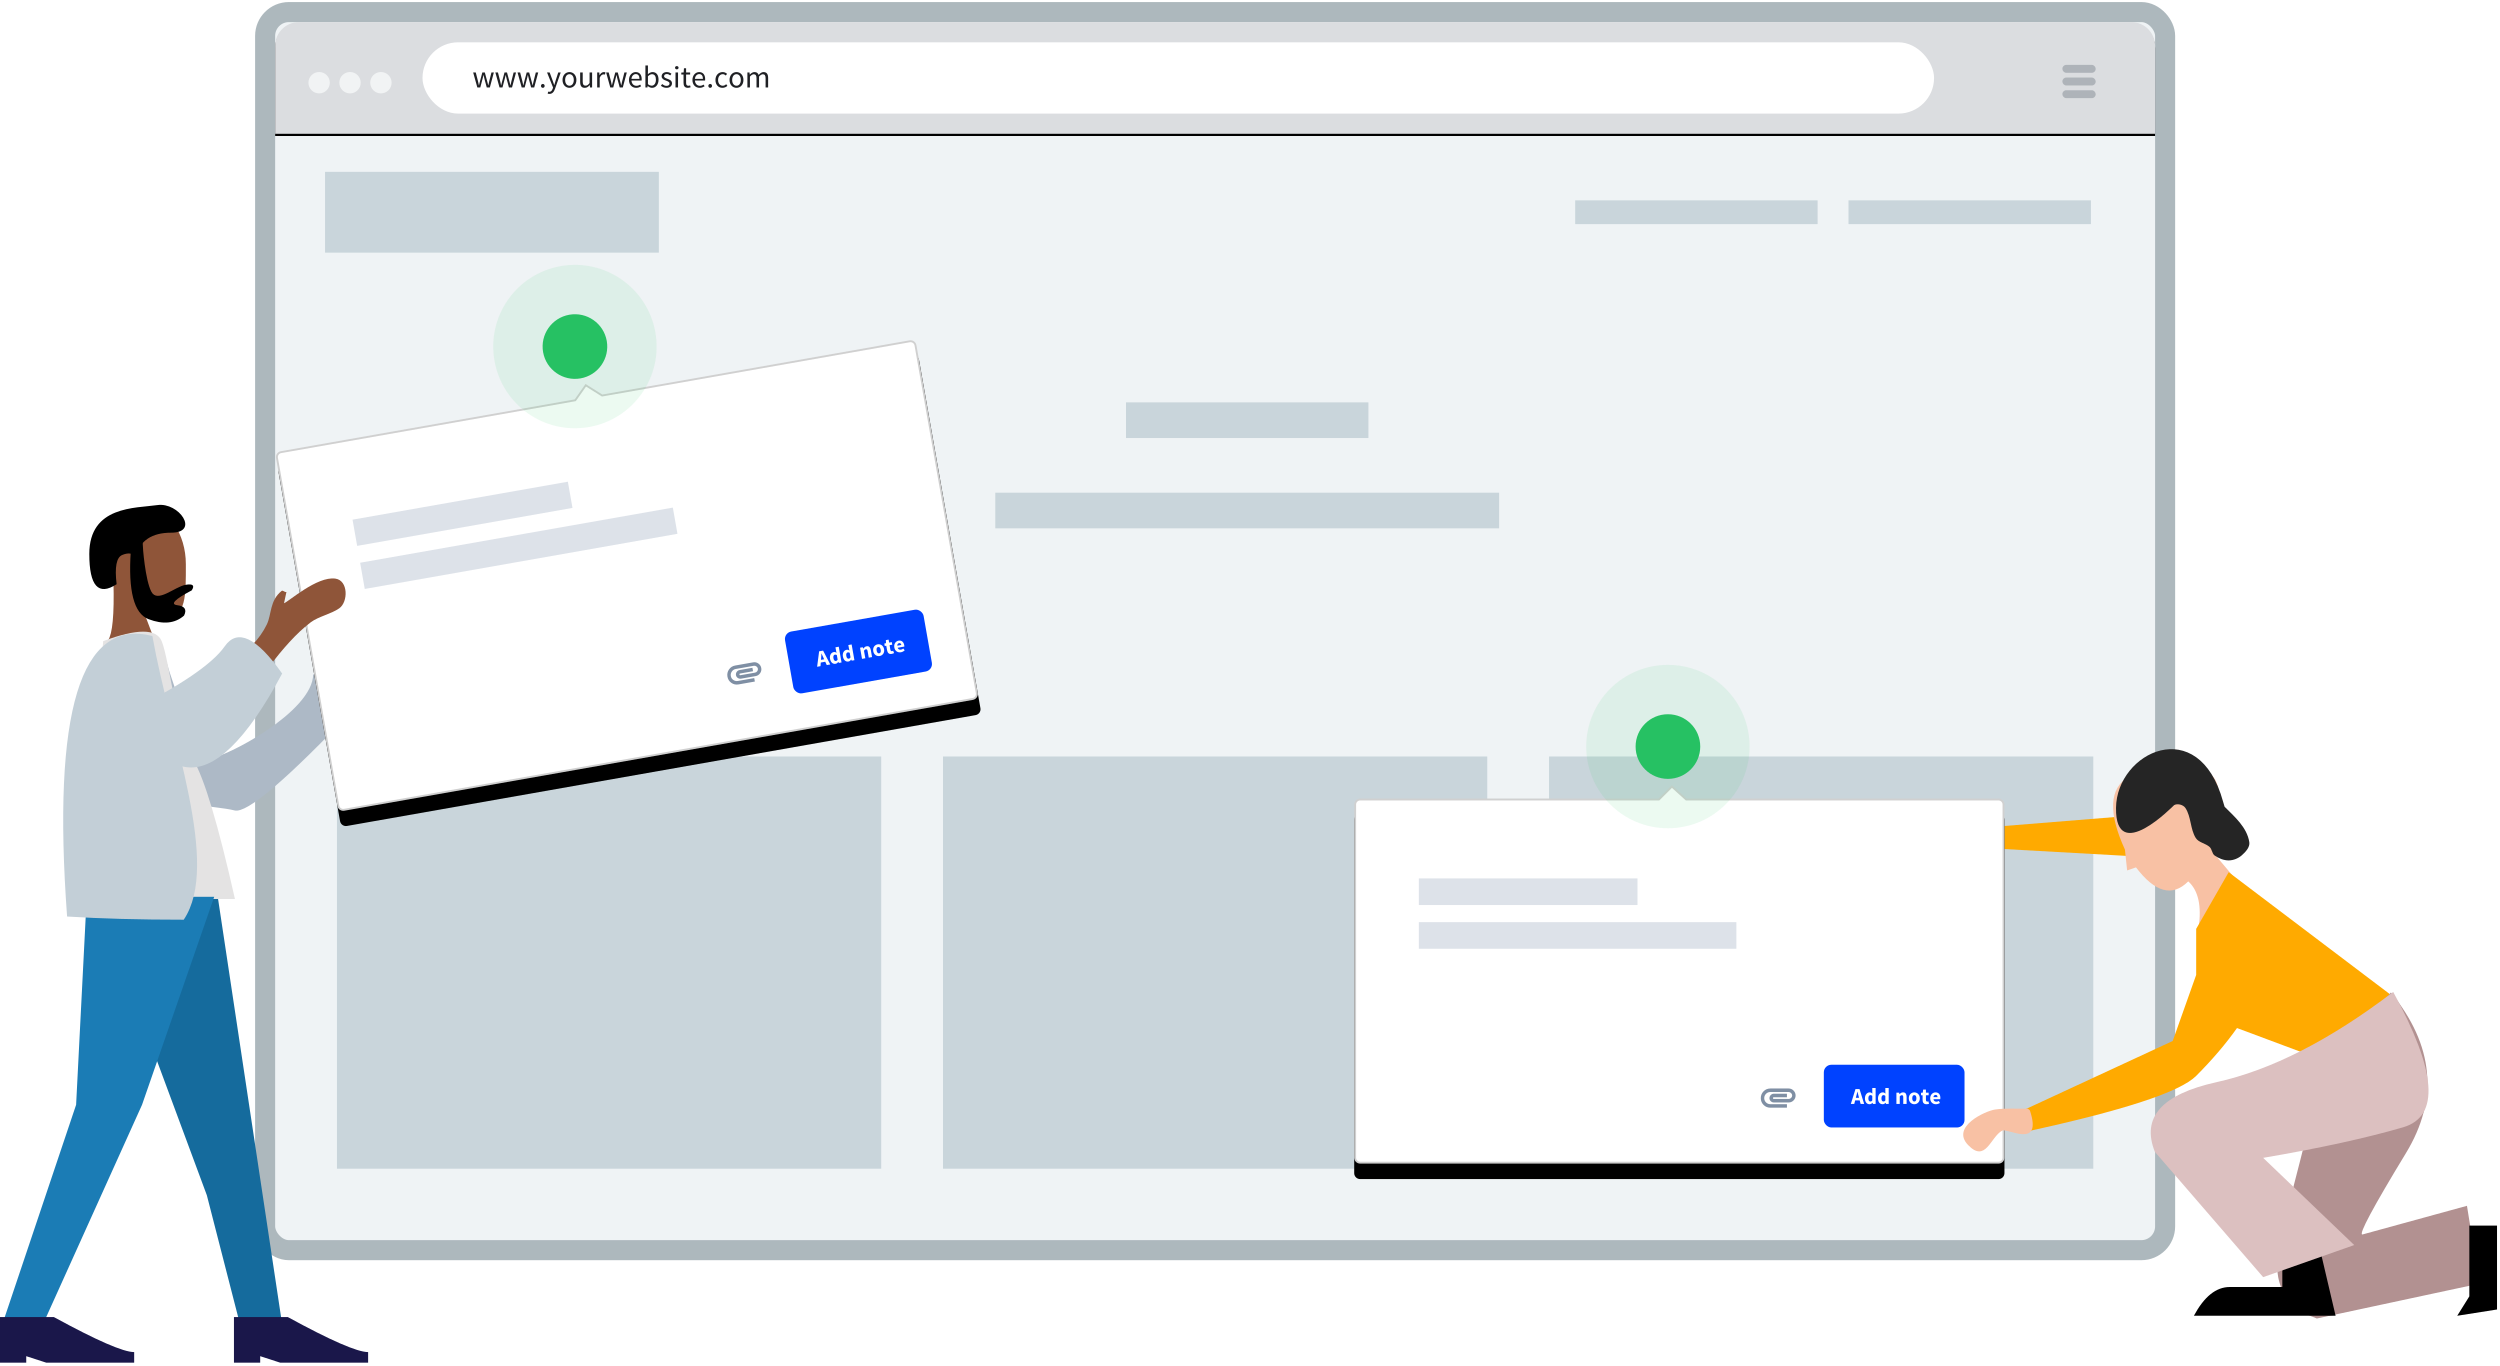 <?xml version="1.0" encoding="UTF-8"?>
<svg width="1131px" height="618px" viewBox="0 0 1131 618" version="1.1" xmlns="http://www.w3.org/2000/svg" xmlns:xlink="http://www.w3.org/1999/xlink">
    <title>Group 25</title>
    <defs>
        <path d="M10.752,0 L839.731,0 C845.669,-1.09082333e-15 850.483,4.814 850.483,10.752 L850.483,50.534 L850.483,50.534 L0,50.534 L0,10.752 C-7.27215553e-16,4.814 4.814,2.86718017e-15 10.752,0 Z" id="path-1"></path>
        <filter x="-0.1%" y="-1.0%" width="100.1%" height="104.0%" filterUnits="objectBoundingBox" id="filter-2">
            <feOffset dx="0" dy="1" in="SourceAlpha" result="shadowOffsetOuter1"></feOffset>
            <feColorMatrix values="0 0 0 0 0.706   0 0 0 0 0.733   0 0 0 0 0.776  0 0 0 1 0" type="matrix" in="shadowOffsetOuter1"></feColorMatrix>
        </filter>
        <path d="M143.708,2.204 L150.364,8.225 L291.487,8.225 C292.971,8.225 294.175,9.429 294.175,10.913 L294.175,170.688 C294.175,172.173 292.971,173.376 291.487,173.376 L2.688,173.376 C1.203,173.376 3.56975771e-15,172.173 0,170.688 L0,10.913 C-6.25893098e-16,9.429 1.203,8.225 2.688,8.225 L137.672,8.225 L143.708,2.204 Z" id="path-3"></path>
        <filter x="-11.4%" y="-15.5%" width="122.8%" height="139.1%" filterUnits="objectBoundingBox" id="filter-4">
            <feOffset dx="0" dy="7" in="SourceAlpha" result="shadowOffsetOuter1"></feOffset>
            <feGaussianBlur stdDeviation="10" in="shadowOffsetOuter1" result="shadowBlurOuter1"></feGaussianBlur>
            <feComposite in="shadowBlurOuter1" in2="SourceAlpha" operator="out" result="shadowBlurOuter1"></feComposite>
            <feColorMatrix values="0 0 0 0 0   0 0 0 0 0   0 0 0 0 0  0 0 0 0.174 0" type="matrix" in="shadowBlurOuter1"></feColorMatrix>
        </filter>
        <filter x="-21.3%" y="-21.3%" width="142.7%" height="142.7%" filterUnits="objectBoundingBox" id="filter-5">
            <feOffset dx="0" dy="4" in="SourceAlpha" result="shadowOffsetOuter1"></feOffset>
            <feGaussianBlur stdDeviation="2" in="shadowOffsetOuter1" result="shadowBlurOuter1"></feGaussianBlur>
            <feColorMatrix values="0 0 0 0 0   0 0 0 0 0   0 0 0 0 0  0 0 0 0.287 0" type="matrix" in="shadowBlurOuter1" result="shadowMatrixOuter1"></feColorMatrix>
            <feMerge>
                <feMergeNode in="shadowMatrixOuter1"></feMergeNode>
                <feMergeNode in="SourceGraphic"></feMergeNode>
            </feMerge>
        </filter>
        <path d="M143.708,2.204 L150.364,8.225 L291.487,8.225 C292.971,8.225 294.175,9.429 294.175,10.913 L294.175,170.688 C294.175,172.173 292.971,173.376 291.487,173.376 L2.688,173.376 C1.203,173.376 3.56975771e-15,172.173 0,170.688 L0,10.913 C-6.25893098e-16,9.429 1.203,8.225 2.688,8.225 L137.672,8.225 L143.708,2.204 Z" id="path-6"></path>
        <filter x="-11.4%" y="-15.5%" width="122.8%" height="139.1%" filterUnits="objectBoundingBox" id="filter-7">
            <feOffset dx="0" dy="7" in="SourceAlpha" result="shadowOffsetOuter1"></feOffset>
            <feGaussianBlur stdDeviation="10" in="shadowOffsetOuter1" result="shadowBlurOuter1"></feGaussianBlur>
            <feComposite in="shadowBlurOuter1" in2="SourceAlpha" operator="out" result="shadowBlurOuter1"></feComposite>
            <feColorMatrix values="0 0 0 0 0   0 0 0 0 0   0 0 0 0 0  0 0 0 0.174 0" type="matrix" in="shadowBlurOuter1"></feColorMatrix>
        </filter>
        <filter x="-21.3%" y="-21.3%" width="142.7%" height="142.7%" filterUnits="objectBoundingBox" id="filter-8">
            <feOffset dx="0" dy="4" in="SourceAlpha" result="shadowOffsetOuter1"></feOffset>
            <feGaussianBlur stdDeviation="2" in="shadowOffsetOuter1" result="shadowBlurOuter1"></feGaussianBlur>
            <feColorMatrix values="0 0 0 0 0   0 0 0 0 0   0 0 0 0 0  0 0 0 0.287 0" type="matrix" in="shadowBlurOuter1" result="shadowMatrixOuter1"></feColorMatrix>
            <feMerge>
                <feMergeNode in="shadowMatrixOuter1"></feMergeNode>
                <feMergeNode in="SourceGraphic"></feMergeNode>
            </feMerge>
        </filter>
    </defs>
    <g id="Ads" stroke="none" stroke-width="1" fill="none" fill-rule="evenodd">
        <g id="Group-25" transform="translate(0, 10)">
            <g id="Group-9" transform="translate(124.48, 0)">
                <g id="Group-8">
                    <rect id="Rectangle" stroke="#ADB8BD" stroke-width="9.072" fill="#EFF3F5" x="-4.536" y="-4.536" width="859.555" height="560.112" rx="10.752"></rect>
                    <g id="Group-7">
                        <g id="Rectangle">
                            <use fill="black" fill-opacity="1" filter="url(#filter-2)" xlink:href="#path-1"></use>
                            <use fill="#DBDDE0" fill-rule="evenodd" xlink:href="#path-1"></use>
                        </g>
                        <rect id="Rectangle" fill="#FFFFFF" x="66.662" y="9.139" width="683.827" height="32.256" rx="16.128"></rect>
                        <path d="M92.806,29.568 L93.756,25.934 C93.85,25.608 93.933,25.284 94.008,24.962 C94.083,24.641 94.157,24.308 94.232,23.963 L94.232,23.963 L94.288,23.963 C94.371,24.308 94.448,24.639 94.518,24.955 C94.588,25.272 94.665,25.594 94.749,25.92 L94.749,25.92 L95.727,29.568 L97.125,29.568 L98.942,22.775 L97.852,22.775 L96.859,26.703 C96.785,27.029 96.715,27.346 96.65,27.653 C96.584,27.961 96.515,28.273 96.44,28.59 L96.44,28.59 L96.384,28.59 C96.31,28.273 96.233,27.961 96.154,27.653 C96.074,27.346 95.993,27.029 95.909,26.703 L95.909,26.703 L94.847,22.775 L93.728,22.775 L92.68,26.703 C92.596,27.019 92.517,27.334 92.442,27.646 C92.368,27.958 92.293,28.273 92.219,28.59 L92.219,28.59 L92.163,28.59 C92.098,28.273 92.032,27.961 91.967,27.653 C91.902,27.346 91.832,27.029 91.758,26.703 L91.758,26.703 L90.751,22.775 L89.577,22.775 L91.464,29.568 L92.806,29.568 Z M102.842,29.568 L103.792,25.934 C103.885,25.608 103.969,25.284 104.044,24.962 C104.118,24.641 104.193,24.308 104.268,23.963 L104.268,23.963 L104.323,23.963 C104.407,24.308 104.484,24.639 104.554,24.955 C104.624,25.272 104.701,25.594 104.785,25.92 L104.785,25.92 L105.763,29.568 L107.161,29.568 L108.978,22.775 L107.888,22.775 L106.895,26.703 C106.821,27.029 106.751,27.346 106.686,27.653 C106.62,27.961 106.551,28.273 106.476,28.59 L106.476,28.59 L106.42,28.59 C106.346,28.273 106.269,27.961 106.189,27.653 C106.11,27.346 106.029,27.029 105.945,26.703 L105.945,26.703 L104.883,22.775 L103.764,22.775 L102.716,26.703 C102.632,27.019 102.553,27.334 102.478,27.646 C102.404,27.958 102.329,28.273 102.255,28.59 L102.255,28.59 L102.199,28.59 C102.134,28.273 102.068,27.961 102.003,27.653 C101.938,27.346 101.868,27.029 101.793,26.703 L101.793,26.703 L100.787,22.775 L99.613,22.775 L101.5,29.568 L102.842,29.568 Z M112.878,29.568 L113.828,25.934 C113.921,25.608 114.005,25.284 114.08,24.962 C114.154,24.641 114.229,24.308 114.303,23.963 L114.303,23.963 L114.359,23.963 C114.443,24.308 114.52,24.639 114.59,24.955 C114.66,25.272 114.737,25.594 114.821,25.92 L114.821,25.92 L115.799,29.568 L117.197,29.568 L119.014,22.775 L117.924,22.775 L116.931,26.703 C116.857,27.029 116.787,27.346 116.722,27.653 C116.656,27.961 116.586,28.273 116.512,28.59 L116.512,28.59 L116.456,28.59 C116.381,28.273 116.305,27.961 116.225,27.653 C116.146,27.346 116.065,27.029 115.981,26.703 L115.981,26.703 L114.918,22.775 L113.8,22.775 L112.752,26.703 C112.668,27.019 112.589,27.334 112.514,27.646 C112.44,27.958 112.365,28.273 112.291,28.59 L112.291,28.59 L112.235,28.59 C112.17,28.273 112.104,27.961 112.039,27.653 C111.974,27.346 111.904,27.029 111.829,26.703 L111.829,26.703 L110.823,22.775 L109.649,22.775 L111.536,29.568 L112.878,29.568 Z M121.097,29.736 C121.32,29.736 121.514,29.654 121.677,29.491 C121.84,29.328 121.921,29.121 121.921,28.869 C121.921,28.599 121.84,28.382 121.677,28.219 C121.514,28.056 121.32,27.975 121.097,27.975 C120.864,27.975 120.666,28.056 120.503,28.219 C120.339,28.382 120.258,28.599 120.258,28.869 C120.258,29.121 120.339,29.328 120.503,29.491 C120.666,29.654 120.864,29.736 121.097,29.736 Z M124.088,32.489 C124.433,32.489 124.735,32.429 124.996,32.308 C125.257,32.186 125.49,32.021 125.695,31.811 C125.9,31.602 126.077,31.352 126.226,31.064 C126.375,30.775 126.511,30.463 126.632,30.127 L126.632,30.127 L129.19,22.775 L128.071,22.775 L126.855,26.535 C126.762,26.833 126.669,27.15 126.576,27.485 C126.483,27.821 126.385,28.142 126.282,28.45 L126.282,28.45 L126.226,28.45 C126.124,28.133 126.014,27.809 125.898,27.478 C125.781,27.148 125.672,26.833 125.569,26.535 L125.569,26.535 L124.186,22.775 L122.998,22.775 L125.723,29.582 L125.569,30.085 C125.43,30.504 125.236,30.852 124.989,31.127 C124.742,31.401 124.423,31.539 124.032,31.539 C123.948,31.539 123.859,31.527 123.766,31.504 C123.673,31.481 123.589,31.46 123.515,31.441 L123.515,31.441 L123.291,32.35 C123.403,32.396 123.524,32.431 123.654,32.454 C123.785,32.478 123.929,32.489 124.088,32.489 Z M133.145,29.736 C133.565,29.736 133.963,29.657 134.34,29.498 C134.718,29.34 135.051,29.109 135.34,28.806 C135.629,28.503 135.859,28.131 136.032,27.688 C136.204,27.245 136.29,26.745 136.29,26.185 C136.29,25.617 136.204,25.111 136.032,24.669 C135.859,24.226 135.629,23.851 135.34,23.544 C135.051,23.236 134.718,23.003 134.34,22.845 C133.963,22.686 133.565,22.607 133.145,22.607 C132.726,22.607 132.328,22.686 131.95,22.845 C131.573,23.003 131.24,23.236 130.951,23.544 C130.662,23.851 130.431,24.226 130.259,24.669 C130.086,25.111 130,25.617 130,26.185 C130,26.745 130.086,27.245 130.259,27.688 C130.431,28.131 130.662,28.503 130.951,28.806 C131.24,29.109 131.573,29.34 131.95,29.498 C132.328,29.657 132.726,29.736 133.145,29.736 Z M133.145,28.785 C132.856,28.785 132.591,28.722 132.349,28.597 C132.106,28.471 131.899,28.294 131.727,28.065 C131.554,27.837 131.421,27.565 131.328,27.248 C131.235,26.931 131.188,26.577 131.188,26.185 C131.188,25.794 131.235,25.438 131.328,25.116 C131.421,24.795 131.554,24.517 131.727,24.284 C131.899,24.052 132.106,23.872 132.349,23.746 C132.591,23.621 132.856,23.558 133.145,23.558 C133.434,23.558 133.7,23.621 133.942,23.746 C134.184,23.872 134.392,24.052 134.564,24.284 C134.736,24.517 134.869,24.795 134.962,25.116 C135.056,25.438 135.102,25.794 135.102,26.185 C135.102,26.577 135.056,26.931 134.962,27.248 C134.869,27.565 134.736,27.837 134.564,28.065 C134.392,28.294 134.184,28.471 133.942,28.597 C133.7,28.722 133.434,28.785 133.145,28.785 Z M140.064,29.736 C140.539,29.736 140.952,29.624 141.301,29.4 C141.651,29.177 141.984,28.878 142.301,28.506 L142.301,28.506 L142.343,28.506 L142.44,29.568 L143.391,29.568 L143.391,22.775 L142.245,22.775 L142.245,27.597 C141.919,27.998 141.62,28.289 141.35,28.471 C141.08,28.652 140.768,28.743 140.414,28.743 C139.966,28.743 139.642,28.601 139.442,28.317 C139.242,28.033 139.142,27.569 139.142,26.926 L139.142,26.926 L139.142,22.775 L137.981,22.775 L137.981,27.08 C137.981,27.956 138.147,28.618 138.478,29.065 C138.808,29.512 139.337,29.736 140.064,29.736 Z M146.829,29.568 L146.829,25.207 C147.062,24.629 147.335,24.224 147.647,23.991 C147.959,23.758 148.26,23.641 148.549,23.641 C148.688,23.641 148.805,23.651 148.898,23.669 C148.991,23.688 149.094,23.716 149.206,23.753 L149.206,23.753 L149.429,22.747 C149.215,22.654 148.973,22.607 148.702,22.607 C148.311,22.607 147.95,22.733 147.619,22.985 C147.288,23.236 147.006,23.576 146.773,24.005 L146.773,24.005 L146.731,24.005 L146.634,22.775 L145.683,22.775 L145.683,29.568 L146.829,29.568 Z M152.952,29.568 L153.902,25.934 C153.995,25.608 154.079,25.284 154.154,24.962 C154.228,24.641 154.303,24.308 154.377,23.963 L154.377,23.963 L154.433,23.963 C154.517,24.308 154.594,24.639 154.664,24.955 C154.734,25.272 154.811,25.594 154.894,25.92 L154.894,25.92 L155.873,29.568 L157.271,29.568 L159.088,22.775 L157.997,22.775 L157.005,26.703 C156.93,27.029 156.861,27.346 156.795,27.653 C156.73,27.961 156.66,28.273 156.586,28.59 L156.586,28.59 L156.53,28.59 C156.455,28.273 156.378,27.961 156.299,27.653 C156.22,27.346 156.138,27.029 156.055,26.703 L156.055,26.703 L154.992,22.775 L153.874,22.775 L152.826,26.703 C152.742,27.019 152.663,27.334 152.588,27.646 C152.514,27.958 152.439,28.273 152.364,28.59 L152.364,28.59 L152.309,28.59 C152.243,28.273 152.178,27.961 152.113,27.653 C152.048,27.346 151.978,27.029 151.903,26.703 L151.903,26.703 L150.897,22.775 L149.723,22.775 L151.61,29.568 L152.952,29.568 Z M163.323,29.736 C163.789,29.736 164.203,29.666 164.567,29.526 C164.93,29.386 165.261,29.223 165.559,29.037 L165.559,29.037 L165.154,28.282 C164.902,28.44 164.639,28.569 164.364,28.666 C164.089,28.764 163.789,28.813 163.463,28.813 C162.81,28.813 162.282,28.599 161.876,28.17 C161.471,27.742 161.245,27.159 161.198,26.423 L161.198,26.423 L165.783,26.423 C165.811,26.255 165.825,26.046 165.825,25.794 C165.825,25.309 165.764,24.872 165.643,24.48 C165.522,24.089 165.347,23.753 165.119,23.474 C164.891,23.194 164.606,22.98 164.266,22.831 C163.926,22.682 163.542,22.607 163.113,22.607 C162.722,22.607 162.344,22.689 161.981,22.852 C161.618,23.015 161.294,23.25 161.01,23.558 C160.725,23.865 160.497,24.24 160.325,24.683 C160.152,25.125 160.066,25.626 160.066,26.185 C160.066,26.745 160.15,27.243 160.318,27.681 C160.485,28.119 160.716,28.489 161.01,28.792 C161.303,29.095 161.648,29.328 162.044,29.491 C162.44,29.654 162.866,29.736 163.323,29.736 Z M164.818,25.668 L161.184,25.668 C161.222,25.323 161.298,25.018 161.415,24.753 C161.531,24.487 161.678,24.264 161.855,24.082 C162.032,23.9 162.23,23.76 162.449,23.662 C162.668,23.565 162.899,23.516 163.141,23.516 C163.672,23.516 164.085,23.7 164.378,24.068 C164.672,24.436 164.818,24.969 164.818,25.668 L164.818,25.668 Z M170.507,29.736 C170.899,29.736 171.271,29.654 171.626,29.491 C171.98,29.328 172.292,29.088 172.562,28.771 C172.832,28.454 173.047,28.068 173.205,27.611 C173.363,27.155 173.443,26.637 173.443,26.06 C173.443,25.538 173.384,25.065 173.268,24.641 C173.151,24.217 172.979,23.853 172.751,23.551 C172.522,23.248 172.241,23.015 171.905,22.852 C171.57,22.689 171.183,22.607 170.745,22.607 C170.363,22.607 169.99,22.698 169.627,22.88 C169.263,23.061 168.928,23.287 168.62,23.558 L168.62,23.558 L168.648,22.328 L168.648,19.616 L167.502,19.616 L167.502,29.568 L168.425,29.568 L168.523,28.897 L168.564,28.897 C168.863,29.167 169.182,29.375 169.522,29.519 C169.862,29.664 170.191,29.736 170.507,29.736 Z M170.312,28.771 C170.088,28.771 169.829,28.718 169.536,28.611 C169.242,28.503 168.947,28.319 168.648,28.058 L168.648,28.058 L168.648,24.494 C169.31,23.879 169.916,23.572 170.465,23.572 C170.782,23.572 171.055,23.632 171.283,23.753 C171.511,23.874 171.698,24.045 171.842,24.264 C171.987,24.482 172.091,24.746 172.157,25.053 C172.222,25.361 172.255,25.701 172.255,26.074 C172.255,26.493 172.206,26.87 172.108,27.206 C172.01,27.541 171.875,27.823 171.702,28.051 C171.53,28.28 171.325,28.457 171.087,28.583 C170.85,28.708 170.591,28.771 170.312,28.771 Z M177.035,29.736 C177.436,29.736 177.792,29.682 178.104,29.575 C178.416,29.468 178.677,29.321 178.887,29.135 C179.097,28.948 179.255,28.734 179.362,28.492 C179.469,28.249 179.523,27.989 179.523,27.709 C179.523,27.392 179.46,27.122 179.334,26.898 C179.208,26.675 179.048,26.486 178.852,26.332 C178.656,26.178 178.435,26.05 178.188,25.948 C177.941,25.845 177.697,25.747 177.454,25.654 C177.259,25.58 177.07,25.508 176.888,25.438 C176.706,25.368 176.546,25.289 176.406,25.2 C176.266,25.111 176.154,25.009 176.07,24.892 C175.987,24.776 175.945,24.639 175.945,24.48 C175.945,24.219 176.045,23.991 176.245,23.795 C176.446,23.6 176.76,23.502 177.189,23.502 C177.487,23.502 177.762,23.558 178.013,23.669 C178.265,23.781 178.507,23.926 178.74,24.103 L178.74,24.103 L179.285,23.376 C179.024,23.162 178.715,22.98 178.356,22.831 C177.997,22.682 177.603,22.607 177.175,22.607 C176.811,22.607 176.485,22.656 176.196,22.754 C175.907,22.852 175.663,22.987 175.462,23.159 C175.262,23.332 175.108,23.537 175.001,23.774 C174.894,24.012 174.84,24.266 174.84,24.536 C174.84,24.825 174.901,25.072 175.022,25.277 C175.143,25.482 175.299,25.661 175.49,25.815 C175.681,25.969 175.898,26.099 176.14,26.206 C176.383,26.314 176.625,26.409 176.867,26.493 L176.867,26.493 L177.426,26.717 C177.613,26.791 177.778,26.877 177.922,26.975 C178.067,27.073 178.186,27.187 178.279,27.318 C178.372,27.448 178.419,27.602 178.419,27.779 C178.419,28.077 178.307,28.329 178.083,28.534 C177.86,28.739 177.524,28.841 177.077,28.841 C176.667,28.841 176.306,28.767 175.994,28.618 C175.681,28.468 175.376,28.273 175.078,28.03 L175.078,28.03 L174.505,28.799 C174.831,29.069 175.213,29.293 175.651,29.47 C176.089,29.647 176.55,29.736 177.035,29.736 Z M181.703,21.377 C181.927,21.377 182.116,21.307 182.27,21.167 C182.423,21.028 182.5,20.851 182.5,20.636 C182.5,20.413 182.423,20.233 182.27,20.098 C182.116,19.963 181.927,19.896 181.703,19.896 C181.48,19.896 181.291,19.963 181.137,20.098 C180.984,20.233 180.907,20.413 180.907,20.636 C180.907,20.851 180.984,21.028 181.137,21.167 C181.291,21.307 181.48,21.377 181.703,21.377 Z M182.263,29.568 L182.263,22.775 L181.116,22.775 L181.116,29.568 L182.263,29.568 Z M186.693,29.736 C186.908,29.736 187.124,29.71 187.343,29.659 C187.562,29.608 187.765,29.549 187.951,29.484 L187.951,29.484 L187.728,28.618 C187.616,28.664 187.49,28.706 187.35,28.743 C187.211,28.781 187.08,28.799 186.959,28.799 C186.568,28.799 186.295,28.685 186.141,28.457 C185.988,28.228 185.911,27.905 185.911,27.485 L185.911,27.485 L185.911,23.711 L187.742,23.711 L187.742,22.775 L185.911,22.775 L185.911,20.874 L184.946,20.874 L184.806,22.775 L183.744,22.845 L183.744,23.711 L184.751,23.711 L184.751,27.471 C184.751,27.807 184.783,28.114 184.848,28.394 C184.914,28.673 185.023,28.911 185.177,29.107 C185.331,29.302 185.531,29.456 185.778,29.568 C186.025,29.68 186.33,29.736 186.693,29.736 Z M192.033,29.736 C192.499,29.736 192.913,29.666 193.277,29.526 C193.64,29.386 193.971,29.223 194.269,29.037 L194.269,29.037 L193.864,28.282 C193.612,28.44 193.349,28.569 193.074,28.666 C192.799,28.764 192.499,28.813 192.173,28.813 C191.52,28.813 190.992,28.599 190.586,28.17 C190.181,27.742 189.955,27.159 189.908,26.423 L189.908,26.423 L194.493,26.423 C194.521,26.255 194.535,26.046 194.535,25.794 C194.535,25.309 194.474,24.872 194.353,24.48 C194.232,24.089 194.057,23.753 193.829,23.474 C193.601,23.194 193.316,22.98 192.976,22.831 C192.636,22.682 192.252,22.607 191.823,22.607 C191.432,22.607 191.054,22.689 190.691,22.852 C190.328,23.015 190.004,23.25 189.72,23.558 C189.435,23.865 189.207,24.24 189.035,24.683 C188.862,25.125 188.776,25.626 188.776,26.185 C188.776,26.745 188.86,27.243 189.028,27.681 C189.195,28.119 189.426,28.489 189.72,28.792 C190.013,29.095 190.358,29.328 190.754,29.491 C191.15,29.654 191.576,29.736 192.033,29.736 Z M193.528,25.668 L189.894,25.668 C189.932,25.323 190.008,25.018 190.125,24.753 C190.241,24.487 190.388,24.264 190.565,24.082 C190.742,23.9 190.94,23.76 191.159,23.662 C191.378,23.565 191.609,23.516 191.851,23.516 C192.382,23.516 192.795,23.7 193.088,24.068 C193.382,24.436 193.528,24.969 193.528,25.668 L193.528,25.668 Z M196.813,29.736 C197.037,29.736 197.23,29.654 197.393,29.491 C197.556,29.328 197.638,29.121 197.638,28.869 C197.638,28.599 197.556,28.382 197.393,28.219 C197.23,28.056 197.037,27.975 196.813,27.975 C196.58,27.975 196.382,28.056 196.219,28.219 C196.056,28.382 195.975,28.599 195.975,28.869 C195.975,29.121 196.056,29.328 196.219,29.491 C196.382,29.654 196.58,29.736 196.813,29.736 Z M202.376,29.736 C202.786,29.736 203.18,29.657 203.557,29.498 C203.935,29.34 204.277,29.125 204.585,28.855 L204.585,28.855 L204.068,28.1 C203.863,28.287 203.627,28.447 203.362,28.583 C203.096,28.718 202.8,28.785 202.474,28.785 C202.167,28.785 201.882,28.722 201.622,28.597 C201.361,28.471 201.139,28.294 200.958,28.065 C200.776,27.837 200.634,27.565 200.531,27.248 C200.429,26.931 200.377,26.577 200.377,26.185 C200.377,25.794 200.431,25.438 200.538,25.116 C200.645,24.795 200.792,24.517 200.979,24.284 C201.165,24.052 201.389,23.872 201.649,23.746 C201.91,23.621 202.195,23.558 202.502,23.558 C202.772,23.558 203.017,23.614 203.236,23.725 C203.455,23.837 203.667,23.982 203.872,24.159 L203.872,24.159 L204.445,23.418 C204.212,23.204 203.935,23.015 203.613,22.852 C203.292,22.689 202.907,22.607 202.46,22.607 C202.022,22.607 201.605,22.686 201.209,22.845 C200.813,23.003 200.466,23.236 200.168,23.544 C199.87,23.851 199.632,24.226 199.455,24.669 C199.278,25.111 199.189,25.617 199.189,26.185 C199.189,26.745 199.271,27.245 199.434,27.688 C199.597,28.131 199.821,28.503 200.105,28.806 C200.389,29.109 200.727,29.34 201.118,29.498 C201.51,29.657 201.929,29.736 202.376,29.736 Z M208.708,29.736 C209.127,29.736 209.526,29.657 209.903,29.498 C210.281,29.34 210.614,29.109 210.903,28.806 C211.192,28.503 211.422,28.131 211.595,27.688 C211.767,27.245 211.853,26.745 211.853,26.185 C211.853,25.617 211.767,25.111 211.595,24.669 C211.422,24.226 211.192,23.851 210.903,23.544 C210.614,23.236 210.281,23.003 209.903,22.845 C209.526,22.686 209.127,22.607 208.708,22.607 C208.289,22.607 207.89,22.686 207.513,22.845 C207.136,23.003 206.803,23.236 206.514,23.544 C206.225,23.851 205.994,24.226 205.822,24.669 C205.649,25.111 205.563,25.617 205.563,26.185 C205.563,26.745 205.649,27.245 205.822,27.688 C205.994,28.131 206.225,28.503 206.514,28.806 C206.803,29.109 207.136,29.34 207.513,29.498 C207.89,29.657 208.289,29.736 208.708,29.736 Z M208.708,28.785 C208.419,28.785 208.154,28.722 207.911,28.597 C207.669,28.471 207.462,28.294 207.289,28.065 C207.117,27.837 206.984,27.565 206.891,27.248 C206.798,26.931 206.751,26.577 206.751,26.185 C206.751,25.794 206.798,25.438 206.891,25.116 C206.984,24.795 207.117,24.517 207.289,24.284 C207.462,24.052 207.669,23.872 207.911,23.746 C208.154,23.621 208.419,23.558 208.708,23.558 C208.997,23.558 209.263,23.621 209.505,23.746 C209.747,23.872 209.954,24.052 210.127,24.284 C210.299,24.517 210.432,24.795 210.525,25.116 C210.618,25.438 210.665,25.794 210.665,26.185 C210.665,26.577 210.618,26.931 210.525,27.248 C210.432,27.565 210.299,27.837 210.127,28.065 C209.954,28.294 209.747,28.471 209.505,28.597 C209.263,28.722 208.997,28.785 208.708,28.785 Z M214.788,29.568 L214.788,24.648 C215.413,23.949 215.981,23.6 216.494,23.6 C216.932,23.6 217.253,23.742 217.458,24.026 C217.663,24.31 217.766,24.774 217.766,25.417 L217.766,25.417 L217.766,29.568 L218.912,29.568 L218.912,24.648 C219.536,23.949 220.105,23.6 220.617,23.6 C221.046,23.6 221.363,23.742 221.568,24.026 C221.773,24.31 221.875,24.774 221.875,25.417 L221.875,25.417 L221.875,29.568 L223.021,29.568 L223.021,25.263 C223.021,24.387 222.851,23.725 222.511,23.278 C222.171,22.831 221.651,22.607 220.953,22.607 C220.533,22.607 220.144,22.726 219.785,22.964 C219.427,23.201 219.07,23.516 218.716,23.907 C218.576,23.497 218.36,23.178 218.066,22.95 C217.773,22.721 217.365,22.607 216.843,22.607 C216.433,22.607 216.053,22.717 215.704,22.936 C215.354,23.155 215.031,23.427 214.732,23.753 L214.732,23.753 L214.691,23.753 L214.593,22.775 L213.642,22.775 L213.642,29.568 L214.788,29.568 Z" id="www.yourwebsite.com" fill="#1F2024" fill-rule="nonzero"></path>
                        <g id="Group-15" transform="translate(808.282, 18.547)">
                            <g id="Group-14" fill="#AEB3B9">
                                <rect id="Rectangle" x="0.269" y="0.806" width="15.053" height="3.584" rx="1.72"></rect>
                                <rect id="Rectangle" x="0.269" y="6.541" width="15.053" height="3.584" rx="1.72"></rect>
                                <rect id="Rectangle" x="0.269" y="12.275" width="15.053" height="3.584" rx="1.72"></rect>
                            </g>
                            <g id="Group-13" transform="translate(0.269, 0.806)"></g>
                        </g>
                        <g id="Group-4" transform="translate(15.053, 22.579)" fill="#F1F3F4">
                            <circle id="Oval" cx="32.794" cy="4.838" r="4.838"></circle>
                            <circle id="Oval" cx="18.816" cy="4.838" r="4.838"></circle>
                            <circle id="Oval" cx="4.838" cy="4.838" r="4.838"></circle>
                        </g>
                    </g>
                </g>
                <g id="Group-17" transform="translate(21.84, 67.2)" fill="#C9D5DB">
                    <rect id="Rectangle" x="0.739" y="0.538" width="151" height="36.557"></rect>
                    <rect id="Rectangle" x="6.115" y="265.037" width="246.221" height="186.48"></rect>
                    <rect id="Rectangle" x="280.291" y="265.037" width="246.221" height="186.48"></rect>
                    <rect id="Rectangle" x="554.467" y="265.037" width="246.221" height="186.48"></rect>
                    <rect id="Rectangle" x="363.082" y="104.832" width="109.67" height="16.128"></rect>
                    <rect id="Rectangle" x="303.946" y="145.69" width="227.942" height="16.128"></rect>
                    <rect id="Rectangle" x="566.294" y="13.44" width="109.67" height="10.752"></rect>
                    <rect id="Rectangle" x="689.942" y="13.44" width="109.67" height="10.752"></rect>
                </g>
                <g id="Group-5" transform="translate(27.955, 332.237)"></g>
            </g>
            <g id="Group-22" transform="translate(612.64, 286.6)">
                <polygon id="Path-25" fill="#FFAA00" transform="translate(295.415, 88.621) rotate(-15) translate(-295.415, -88.621) " points="347.495 86.353 272.34 72.59 243.335 72.59 246.779 86.353 277.182 81.534 347.495 104.651"></polygon>
                <g id="Group-16">
                    <g id="Group-20" transform="translate(0, 0)">
                        <g id="Group-10" transform="translate(0, 0)">
                            <g id="Group-11" transform="translate(0, 56.443)">
                                <g id="Combined-Shape">
                                    <use fill="black" fill-opacity="1" filter="url(#filter-4)" xlink:href="#path-3"></use>
                                    <path stroke="#D0D0D0" stroke-width="0.86" d="M143.723,2.797 L150.198,8.655 L291.487,8.655 C292.11,8.655 292.675,8.908 293.083,9.317 C293.492,9.725 293.745,10.29 293.745,10.913 L293.745,10.913 L293.745,170.688 C293.745,171.312 293.492,171.876 293.083,172.285 C292.675,172.693 292.11,172.946 291.487,172.946 L291.487,172.946 L2.688,172.946 C2.064,172.946 1.5,172.693 1.091,172.285 C0.683,171.876 0.43,171.312 0.43,170.688 L0.43,170.688 L0.43,10.913 C0.43,10.29 0.683,9.725 1.091,9.317 C1.5,8.908 2.064,8.655 2.688,8.655 L2.688,8.655 L137.85,8.655 L143.723,2.797 Z" stroke-linejoin="square" fill="#FFFFFF" fill-rule="evenodd"></path>
                                </g>
                                <path d="M195.77,148.078 L195.77,146.488 L188.268,146.488 C187.504,146.488 186.851,146.224 186.309,145.694 C185.767,145.164 185.496,144.517 185.496,143.753 C185.496,142.99 185.767,142.337 186.309,141.795 C186.851,141.252 187.504,140.981 188.268,140.981 L188.268,140.981 L196.547,140.981 C196.965,140.981 197.335,141.142 197.655,141.462 C197.976,141.782 198.136,142.152 198.136,142.571 C198.136,142.99 197.976,143.353 197.655,143.661 C197.335,143.969 196.965,144.123 196.547,144.123 L196.547,144.123 L189.783,144.123 C189.561,144.123 189.45,143.994 189.45,143.735 C189.45,143.476 189.561,143.347 189.783,143.347 L189.783,143.347 L195.77,143.347 L195.77,141.758 L189.857,141.758 C189.315,141.758 188.847,141.955 188.452,142.349 C188.058,142.743 187.861,143.211 187.861,143.753 C187.861,144.296 188.058,144.758 188.452,145.139 C188.847,145.521 189.315,145.712 189.857,145.712 L189.857,145.712 L196.547,145.712 C197.409,145.712 198.148,145.404 198.764,144.788 C199.38,144.172 199.688,143.433 199.688,142.571 C199.688,141.708 199.38,140.963 198.764,140.335 C198.148,139.706 197.409,139.392 196.547,139.392 L196.547,139.392 L188.268,139.392 C187.06,139.392 186.038,139.817 185.2,140.667 C184.362,141.517 183.943,142.546 183.943,143.753 C183.943,144.961 184.362,145.983 185.2,146.821 C186.038,147.659 187.06,148.078 188.268,148.078 L188.268,148.078 L195.77,148.078 Z" id="a" fill="#7F8FA4" fill-rule="nonzero"></path>
                                <g id="Group-42" transform="translate(111.374, 10.337) scale(1, -1) rotate(90) translate(-111.374, -10.337) translate(101.874, -5.163)">
                                    <g id="Group-7" transform="translate(9.032, 15.053) scale(-1, 1) translate(-9.032, -15.053) "></g>
                                </g>
                                <g id="Dynamic-group" transform="translate(212.46, 128.648)">
                                    <rect id="BG" fill="#0042FF" x="0" y="0" width="63.652" height="28.385" rx="3.441"></rect>
                                    <path d="M13.761,17.741 L14.174,16.142 L16.228,16.142 L16.641,17.741 L18.251,17.741 L16.145,11.012 L14.318,11.012 L12.213,17.741 L13.761,17.741 Z M15.918,14.955 L14.483,14.955 L14.649,14.335 C14.745,13.998 14.836,13.642 14.922,13.267 C15.008,12.892 15.092,12.525 15.175,12.168 L15.175,12.168 L15.216,12.168 C15.306,12.519 15.395,12.883 15.485,13.262 C15.574,13.64 15.667,13.998 15.763,14.335 L15.763,14.335 L15.918,14.955 Z M20.687,17.865 C20.935,17.865 21.179,17.805 21.42,17.685 C21.661,17.564 21.87,17.415 22.049,17.236 L22.049,17.236 L22.091,17.236 L22.194,17.741 L23.432,17.741 L23.432,10.506 L21.915,10.506 L21.915,12.25 L21.977,13.035 C21.798,12.869 21.616,12.739 21.43,12.642 C21.244,12.546 21.007,12.498 20.718,12.498 C20.449,12.498 20.186,12.56 19.928,12.684 C19.67,12.808 19.443,12.985 19.247,13.215 C19.051,13.446 18.893,13.726 18.772,14.057 C18.652,14.387 18.591,14.762 18.591,15.182 C18.591,15.601 18.641,15.976 18.741,16.307 C18.841,16.637 18.982,16.917 19.164,17.148 C19.347,17.378 19.567,17.556 19.825,17.68 C20.083,17.803 20.37,17.865 20.687,17.865 Z M21.079,16.627 C20.783,16.627 20.554,16.51 20.393,16.276 C20.231,16.042 20.15,15.67 20.15,15.161 C20.15,14.672 20.243,14.313 20.429,14.082 C20.615,13.852 20.828,13.737 21.069,13.737 C21.206,13.737 21.347,13.761 21.492,13.809 C21.636,13.857 21.778,13.943 21.915,14.067 L21.915,14.067 L21.915,16.162 C21.791,16.334 21.662,16.455 21.528,16.523 C21.394,16.592 21.244,16.627 21.079,16.627 Z M26.601,17.865 C26.849,17.865 27.093,17.805 27.334,17.685 C27.575,17.564 27.785,17.415 27.964,17.236 L27.964,17.236 L28.005,17.236 L28.108,17.741 L29.347,17.741 L29.347,10.506 L27.83,10.506 L27.83,12.25 L27.892,13.035 C27.713,12.869 27.53,12.739 27.344,12.642 C27.159,12.546 26.921,12.498 26.632,12.498 C26.364,12.498 26.101,12.56 25.843,12.684 C25.585,12.808 25.358,12.985 25.161,13.215 C24.965,13.446 24.807,13.726 24.687,14.057 C24.566,14.387 24.506,14.762 24.506,15.182 C24.506,15.601 24.556,15.976 24.656,16.307 C24.755,16.637 24.896,16.917 25.079,17.148 C25.261,17.378 25.481,17.556 25.739,17.68 C25.997,17.803 26.285,17.865 26.601,17.865 Z M26.994,16.627 C26.698,16.627 26.469,16.51 26.307,16.276 C26.145,16.042 26.065,15.67 26.065,15.161 C26.065,14.672 26.157,14.313 26.343,14.082 C26.529,13.852 26.742,13.737 26.983,13.737 C27.121,13.737 27.262,13.761 27.406,13.809 C27.551,13.857 27.692,13.943 27.83,14.067 L27.83,14.067 L27.83,16.162 C27.706,16.334 27.577,16.455 27.443,16.523 C27.308,16.592 27.159,16.627 26.994,16.627 Z M34.353,17.741 L34.353,14.284 C34.518,14.125 34.67,14.003 34.807,13.917 C34.945,13.831 35.11,13.788 35.303,13.788 C35.523,13.788 35.683,13.857 35.783,13.995 C35.882,14.132 35.932,14.387 35.932,14.758 L35.932,14.758 L35.932,17.741 L37.45,17.741 L37.45,14.562 C37.45,13.915 37.324,13.41 37.073,13.045 C36.822,12.68 36.417,12.498 35.86,12.498 C35.509,12.498 35.203,12.575 34.941,12.73 C34.68,12.885 34.439,13.066 34.219,13.272 L34.219,13.272 L34.178,13.272 L34.074,12.622 L32.836,12.622 L32.836,17.741 L34.353,17.741 Z M40.938,17.865 C41.262,17.865 41.573,17.805 41.873,17.685 C42.172,17.564 42.437,17.39 42.667,17.163 C42.898,16.936 43.082,16.656 43.22,16.322 C43.357,15.988 43.426,15.608 43.426,15.182 C43.426,14.755 43.357,14.375 43.22,14.041 C43.082,13.707 42.898,13.427 42.667,13.2 C42.437,12.973 42.172,12.799 41.873,12.679 C41.573,12.558 41.262,12.498 40.938,12.498 C40.615,12.498 40.302,12.558 39.999,12.679 C39.696,12.799 39.43,12.973 39.199,13.2 C38.969,13.427 38.785,13.707 38.647,14.041 C38.509,14.375 38.441,14.755 38.441,15.182 C38.441,15.608 38.509,15.988 38.647,16.322 C38.785,16.656 38.969,16.936 39.199,17.163 C39.43,17.39 39.696,17.564 39.999,17.685 C40.302,17.805 40.615,17.865 40.938,17.865 Z M40.938,16.637 C40.622,16.637 40.386,16.506 40.231,16.245 C40.077,15.983 39.999,15.629 39.999,15.182 C39.999,14.734 40.077,14.38 40.231,14.118 C40.386,13.857 40.622,13.726 40.938,13.726 C41.248,13.726 41.482,13.857 41.64,14.118 C41.799,14.38 41.878,14.734 41.878,15.182 C41.878,15.629 41.799,15.983 41.64,16.245 C41.482,16.506 41.248,16.637 40.938,16.637 Z M46.44,17.865 C46.688,17.865 46.905,17.845 47.09,17.803 C47.276,17.762 47.438,17.721 47.575,17.68 L47.575,17.68 L47.338,16.575 C47.269,16.603 47.192,16.627 47.106,16.647 C47.02,16.668 46.935,16.678 46.853,16.678 C46.653,16.678 46.493,16.615 46.373,16.487 C46.253,16.36 46.192,16.152 46.192,15.863 L46.192,15.863 L46.192,13.809 L47.421,13.809 L47.421,12.622 L46.192,12.622 L46.192,11.259 L44.933,11.259 L44.758,12.622 L43.973,12.684 L43.973,13.809 L44.675,13.809 L44.675,15.883 C44.675,16.179 44.708,16.449 44.773,16.694 C44.838,16.938 44.942,17.146 45.083,17.318 C45.224,17.49 45.406,17.624 45.63,17.721 C45.853,17.817 46.123,17.865 46.44,17.865 Z M50.713,17.865 C51.023,17.865 51.338,17.814 51.658,17.71 C51.978,17.607 52.268,17.466 52.53,17.287 L52.53,17.287 L52.024,16.369 C51.653,16.596 51.284,16.709 50.92,16.709 C50.576,16.709 50.285,16.622 50.048,16.446 C49.81,16.271 49.657,15.987 49.588,15.594 L49.588,15.594 L52.654,15.594 C52.668,15.533 52.681,15.445 52.695,15.331 C52.709,15.218 52.716,15.092 52.716,14.955 C52.716,14.604 52.671,14.278 52.582,13.979 C52.492,13.68 52.356,13.42 52.174,13.2 C51.992,12.98 51.764,12.808 51.493,12.684 C51.221,12.56 50.903,12.498 50.538,12.498 C50.228,12.498 49.929,12.56 49.64,12.684 C49.351,12.808 49.094,12.985 48.871,13.215 C48.647,13.446 48.467,13.728 48.329,14.062 C48.191,14.395 48.123,14.769 48.123,15.182 C48.123,15.608 48.188,15.987 48.319,16.317 C48.449,16.647 48.632,16.928 48.866,17.158 C49.1,17.389 49.375,17.564 49.691,17.685 C50.008,17.805 50.349,17.865 50.713,17.865 Z M51.426,14.655 L49.578,14.655 C49.633,14.311 49.752,14.058 49.934,13.897 C50.116,13.735 50.328,13.654 50.569,13.654 C50.878,13.654 51.099,13.747 51.229,13.933 C51.36,14.118 51.426,14.359 51.426,14.655 L51.426,14.655 Z" id="Addnote" fill="#FFFFFF" fill-rule="nonzero"></path>
                                </g>
                            </g>
                            <g id="Group-12" filter="url(#filter-5)" transform="translate(104.784, 0)" fill="#26C164">
                                <circle id="Oval-2" cx="37.143" cy="37.143" r="14.623"></circle>
                                <circle id="Oval-2" fill-opacity="0.088" cx="37.143" cy="37.143" r="36.96"></circle>
                            </g>
                        </g>
                    </g>
                    <rect id="Rectangle" fill="#DDE2E9" x="29.245" y="100.795" width="98.918" height="12.042"></rect>
                    <rect id="Rectangle" fill="#DDE2E9" x="29.245" y="120.578" width="143.647" height="12.042"></rect>
                </g>
                <g id="Group-24" transform="translate(275.52, 35.28)">
                    <g id="Group-21" transform="translate(96.983, 45.69) rotate(20) translate(-96.983, -45.69) translate(63.983, 9.19)">
                        <path d="M56.346,72.843 C54.303,63.055 50.445,57.02 44.771,54.739 C40.508,63.904 32.378,64.612 20.382,56.865 L17.095,59.549 L12.937,51.036 C-1.15960574e-13,37.911 -3.234,27.388 3.234,19.464 C12.937,7.578 15.217,-0.699 38.547,6.054 C44.395,8.849 48.291,19.577 50.235,38.236 L64.782,46.602 L56.346,72.843 Z" id="Path-15" fill="#F8C1A4"></path>
                        <path d="M47.233,15.453 C23.087,-18.599 -5.658,10.848 2.682,34.65 C11.354,59.4 26.805,24.717 26.959,24.528 C28.068,23.165 30.79,22.925 32.201,23.972 C36.039,26.82 37.467,32.161 41.225,35.113 C43.2,36.665 46.248,35.849 48.562,36.826 C49.929,37.404 50.561,39.28 51.994,39.665 C54.163,40.248 56.626,40.341 58.731,39.558 C60.706,38.825 62.48,37.246 63.486,35.395 C64.578,33.385 65.768,30.639 64.667,28.634 C61.362,22.618 54.367,20.063 48.664,17.381 L47.233,15.453 Z" id="Path-16" fill="#252525"></path>
                    </g>
                    <path d="M194.765,119.205 L120.088,62.706 L105.392,88.334 L105.392,109.165 L94.772,139.062 L28.255,169.885 L28.255,180.109 C72.431,170.538 98.144,162.117 105.392,154.844 C112.641,147.572 118.797,140.359 123.859,133.208 L170.2,150.512 L194.765,119.205 Z" id="Path-14" fill="#FFAA00"></path>
                    <path d="M193.486,117.138 C212.947,141.005 215.212,165.227 200.281,189.803 C185.35,214.38 178.783,226.648 180.578,226.608 L227.894,213.626 L233.569,248.828 L159.978,264.609 C144.075,259.091 138.698,246.424 143.846,226.608 C148.994,206.792 155.173,182.521 162.384,153.795 L193.486,117.138 Z" id="Path-13" fill="#B29191"></path>
                    <path d="M160.47,229.29 L168.462,263.37 L104.353,263.37 C109.007,254.698 114.419,250.361 120.591,250.361 C126.762,250.361 134.686,250.361 144.364,250.361 L144.364,239.187 L160.47,229.29 Z" id="Path-17" fill="#000000"></path>
                    <polygon id="Path-18" fill="#000000" points="228.968 222.585 241.493 222.585 241.493 260.534 223.49 263.37 228.968 254.592"></polygon>
                    <path d="M135.691,191.934 L176.891,231.379 L135.691,245.893 L86.695,189.197 C80.503,173.68 89.79,163.182 114.556,157.701 C139.322,152.221 165.979,138.61 194.527,116.869 C214.209,152.826 215.703,173.239 199.011,178.108 C182.318,182.977 161.212,187.586 135.691,191.934 Z" id="Path-12" fill="#DCC0C0"></path>
                    <path d="M29.263,169.675 C24.301,169.808 19.289,169.355 14.377,170.075 C10.105,170.702 -5.748,177.844 2.194,186.119 C10.21,194.472 12.385,182.327 17.662,179.606 C20.058,178.37 36.005,188.208 30.177,170.497 L29.263,169.675 Z" id="Path-19" fill="#F8C1A4"></path>
                </g>
            </g>
            <g id="Group-32" transform="translate(0, 79.48)">
                <polygon id="Path-7" fill="#D4A181" transform="translate(154.07, 222.92) rotate(-36) translate(-154.07, -222.92) " points="129.36 221.763 175.771 209.48 178.779 220.687 129.36 236.36"></polygon>
                <path d="M73.011,202.76 C83.352,236.613 90.645,253.539 94.891,253.539 C101.26,253.539 141.682,232.657 141.682,215.502 C151.841,223.926 158.184,228.959 160.712,230.602 C129.844,263.151 111.642,278.671 106.106,277.161 C97.801,274.897 65.73,274.496 63.245,262.389 C61.589,254.319 57.867,239.68 52.08,218.473 L73.011,202.76 Z" id="Path-35" fill="#ADB9C6"></path>
                <polygon id="Path-32" fill="#156B9D" points="98.581 316.72 127.438 508.24 107.887 506.945 93.581 451.266 43.68 316.72"></polygon>
                <g id="Group-31" transform="translate(40.4, 138.92)">
                    <path d="M34.255,51.045 C43.997,51.045 43.68,40.798 43.68,26.88 C43.68,12.962 35.782,1.68 26.04,1.68 C16.298,1.68 8.4,12.962 8.4,26.88 C8.4,40.798 24.512,51.045 34.255,51.045 Z" id="Oval" fill="#8F5539"></path>
                    <path d="M10.944,35.029 C11.307,49.65 10.491,58.392 8.495,61.255 C6.499,64.119 13.671,64.54 30.01,62.52 L21.271,39.524 L10.944,35.029 Z" id="Path-27" fill="#8F5539"></path>
                    <path d="M20.96,23.302 C22.953,16.16 28.31,12.588 37.033,12.588 C50.117,12.588 40.572,-1.332 30.766,0.104 C20.96,1.54 -1.44140699e-12,0.406 -1.44140699e-12,22.199 C-1.44140699e-12,36.728 4.121,41.291 12.362,35.888 C11.435,28.176 12.274,23.774 14.878,22.68 C17.483,21.586 19.51,21.794 20.96,23.302 Z" id="Path-28" fill="#000000"></path>
                    <path d="M18.78,20.855 C17.527,38.906 20.198,49.188 26.794,51.702 C33.391,54.216 38.745,53.683 42.858,50.103 C44.215,47.37 43.207,45.802 39.834,45.4 C36.461,44.997 38.629,42.756 46.34,38.679 C47.783,36.425 46.851,35.591 43.544,36.177 C38.584,37.056 30.826,44.596 28.068,39.282 C25.31,33.969 24.158,19.347 24.158,17.336 C24.158,15.996 22.365,17.169 18.78,20.855 Z" id="Path-29" fill="#000000"></path>
                </g>
                <path d="M46.685,200.562 C61.964,194.846 70.782,194.846 73.139,200.562 C76.674,209.136 79.884,241.728 87.397,254.186 C92.406,262.49 98.704,283.507 106.292,317.235 L36.96,317.235 L46.685,200.562 Z" id="Path-30" fill="#E4E3E3"></path>
                <g id="Group-16" transform="translate(278.5, 139.563) rotate(-10) translate(-278.5, -139.563) translate(131, 24.063)">
                    <g id="Group-20" transform="translate(0, 0)">
                        <g id="Group-10" transform="translate(0, 0)">
                            <g id="Group-11" transform="translate(0, 56.443)">
                                <g id="Combined-Shape">
                                    <use fill="black" fill-opacity="1" filter="url(#filter-7)" xlink:href="#path-6"></use>
                                    <path stroke="#D0D0D0" stroke-width="0.86" d="M143.723,2.797 L150.198,8.655 L291.487,8.655 C292.11,8.655 292.675,8.908 293.083,9.317 C293.492,9.725 293.745,10.29 293.745,10.913 L293.745,10.913 L293.745,170.688 C293.745,171.312 293.492,171.876 293.083,172.285 C292.675,172.693 292.11,172.946 291.487,172.946 L291.487,172.946 L2.688,172.946 C2.064,172.946 1.5,172.693 1.091,172.285 C0.683,171.876 0.43,171.312 0.43,170.688 L0.43,170.688 L0.43,10.913 C0.43,10.29 0.683,9.725 1.091,9.317 C1.5,8.908 2.064,8.655 2.688,8.655 L2.688,8.655 L137.85,8.655 L143.723,2.797 Z" stroke-linejoin="square" fill="#FFFFFF" fill-rule="evenodd"></path>
                                </g>
                                <path d="M195.77,148.078 L195.77,146.488 L188.268,146.488 C187.504,146.488 186.851,146.224 186.309,145.694 C185.767,145.164 185.496,144.517 185.496,143.753 C185.496,142.99 185.767,142.337 186.309,141.795 C186.851,141.252 187.504,140.981 188.268,140.981 L188.268,140.981 L196.547,140.981 C196.965,140.981 197.335,141.142 197.655,141.462 C197.976,141.782 198.136,142.152 198.136,142.571 C198.136,142.99 197.976,143.353 197.655,143.661 C197.335,143.969 196.965,144.123 196.547,144.123 L196.547,144.123 L189.783,144.123 C189.561,144.123 189.45,143.994 189.45,143.735 C189.45,143.476 189.561,143.347 189.783,143.347 L189.783,143.347 L195.77,143.347 L195.77,141.758 L189.857,141.758 C189.315,141.758 188.847,141.955 188.452,142.349 C188.058,142.743 187.861,143.211 187.861,143.753 C187.861,144.296 188.058,144.758 188.452,145.139 C188.847,145.521 189.315,145.712 189.857,145.712 L189.857,145.712 L196.547,145.712 C197.409,145.712 198.148,145.404 198.764,144.788 C199.38,144.172 199.688,143.433 199.688,142.571 C199.688,141.708 199.38,140.963 198.764,140.335 C198.148,139.706 197.409,139.392 196.547,139.392 L196.547,139.392 L188.268,139.392 C187.06,139.392 186.038,139.817 185.2,140.667 C184.362,141.517 183.943,142.546 183.943,143.753 C183.943,144.961 184.362,145.983 185.2,146.821 C186.038,147.659 187.06,148.078 188.268,148.078 L188.268,148.078 L195.77,148.078 Z" id="a" fill="#7F8FA4" fill-rule="nonzero"></path>
                                <g id="Group-42" transform="translate(111.374, 10.337) scale(1, -1) rotate(90) translate(-111.374, -10.337) translate(101.874, -5.163)">
                                    <g id="Group-7" transform="translate(9.032, 15.053) scale(-1, 1) translate(-9.032, -15.053) "></g>
                                </g>
                                <g id="Dynamic-group" transform="translate(212.46, 128.648)">
                                    <rect id="BG" fill="#0042FF" x="0" y="0" width="63.652" height="28.385" rx="3.441"></rect>
                                    <path d="M13.761,17.741 L14.174,16.142 L16.228,16.142 L16.641,17.741 L18.251,17.741 L16.145,11.012 L14.318,11.012 L12.213,17.741 L13.761,17.741 Z M15.918,14.955 L14.483,14.955 L14.649,14.335 C14.745,13.998 14.836,13.642 14.922,13.267 C15.008,12.892 15.092,12.525 15.175,12.168 L15.175,12.168 L15.216,12.168 C15.306,12.519 15.395,12.883 15.485,13.262 C15.574,13.64 15.667,13.998 15.763,14.335 L15.763,14.335 L15.918,14.955 Z M20.687,17.865 C20.935,17.865 21.179,17.805 21.42,17.685 C21.661,17.564 21.87,17.415 22.049,17.236 L22.049,17.236 L22.091,17.236 L22.194,17.741 L23.432,17.741 L23.432,10.506 L21.915,10.506 L21.915,12.25 L21.977,13.035 C21.798,12.869 21.616,12.739 21.43,12.642 C21.244,12.546 21.007,12.498 20.718,12.498 C20.449,12.498 20.186,12.56 19.928,12.684 C19.67,12.808 19.443,12.985 19.247,13.215 C19.051,13.446 18.893,13.726 18.772,14.057 C18.652,14.387 18.591,14.762 18.591,15.182 C18.591,15.601 18.641,15.976 18.741,16.307 C18.841,16.637 18.982,16.917 19.164,17.148 C19.347,17.378 19.567,17.556 19.825,17.68 C20.083,17.803 20.37,17.865 20.687,17.865 Z M21.079,16.627 C20.783,16.627 20.554,16.51 20.393,16.276 C20.231,16.042 20.15,15.67 20.15,15.161 C20.15,14.672 20.243,14.313 20.429,14.082 C20.615,13.852 20.828,13.737 21.069,13.737 C21.206,13.737 21.347,13.761 21.492,13.809 C21.636,13.857 21.778,13.943 21.915,14.067 L21.915,14.067 L21.915,16.162 C21.791,16.334 21.662,16.455 21.528,16.523 C21.394,16.592 21.244,16.627 21.079,16.627 Z M26.601,17.865 C26.849,17.865 27.093,17.805 27.334,17.685 C27.575,17.564 27.785,17.415 27.964,17.236 L27.964,17.236 L28.005,17.236 L28.108,17.741 L29.347,17.741 L29.347,10.506 L27.83,10.506 L27.83,12.25 L27.892,13.035 C27.713,12.869 27.53,12.739 27.344,12.642 C27.159,12.546 26.921,12.498 26.632,12.498 C26.364,12.498 26.101,12.56 25.843,12.684 C25.585,12.808 25.358,12.985 25.161,13.215 C24.965,13.446 24.807,13.726 24.687,14.057 C24.566,14.387 24.506,14.762 24.506,15.182 C24.506,15.601 24.556,15.976 24.656,16.307 C24.755,16.637 24.896,16.917 25.079,17.148 C25.261,17.378 25.481,17.556 25.739,17.68 C25.997,17.803 26.285,17.865 26.601,17.865 Z M26.994,16.627 C26.698,16.627 26.469,16.51 26.307,16.276 C26.145,16.042 26.065,15.67 26.065,15.161 C26.065,14.672 26.157,14.313 26.343,14.082 C26.529,13.852 26.742,13.737 26.983,13.737 C27.121,13.737 27.262,13.761 27.406,13.809 C27.551,13.857 27.692,13.943 27.83,14.067 L27.83,14.067 L27.83,16.162 C27.706,16.334 27.577,16.455 27.443,16.523 C27.308,16.592 27.159,16.627 26.994,16.627 Z M34.353,17.741 L34.353,14.284 C34.518,14.125 34.67,14.003 34.807,13.917 C34.945,13.831 35.11,13.788 35.303,13.788 C35.523,13.788 35.683,13.857 35.783,13.995 C35.882,14.132 35.932,14.387 35.932,14.758 L35.932,14.758 L35.932,17.741 L37.45,17.741 L37.45,14.562 C37.45,13.915 37.324,13.41 37.073,13.045 C36.822,12.68 36.417,12.498 35.86,12.498 C35.509,12.498 35.203,12.575 34.941,12.73 C34.68,12.885 34.439,13.066 34.219,13.272 L34.219,13.272 L34.178,13.272 L34.074,12.622 L32.836,12.622 L32.836,17.741 L34.353,17.741 Z M40.938,17.865 C41.262,17.865 41.573,17.805 41.873,17.685 C42.172,17.564 42.437,17.39 42.667,17.163 C42.898,16.936 43.082,16.656 43.22,16.322 C43.357,15.988 43.426,15.608 43.426,15.182 C43.426,14.755 43.357,14.375 43.22,14.041 C43.082,13.707 42.898,13.427 42.667,13.2 C42.437,12.973 42.172,12.799 41.873,12.679 C41.573,12.558 41.262,12.498 40.938,12.498 C40.615,12.498 40.302,12.558 39.999,12.679 C39.696,12.799 39.43,12.973 39.199,13.2 C38.969,13.427 38.785,13.707 38.647,14.041 C38.509,14.375 38.441,14.755 38.441,15.182 C38.441,15.608 38.509,15.988 38.647,16.322 C38.785,16.656 38.969,16.936 39.199,17.163 C39.43,17.39 39.696,17.564 39.999,17.685 C40.302,17.805 40.615,17.865 40.938,17.865 Z M40.938,16.637 C40.622,16.637 40.386,16.506 40.231,16.245 C40.077,15.983 39.999,15.629 39.999,15.182 C39.999,14.734 40.077,14.38 40.231,14.118 C40.386,13.857 40.622,13.726 40.938,13.726 C41.248,13.726 41.482,13.857 41.64,14.118 C41.799,14.38 41.878,14.734 41.878,15.182 C41.878,15.629 41.799,15.983 41.64,16.245 C41.482,16.506 41.248,16.637 40.938,16.637 Z M46.44,17.865 C46.688,17.865 46.905,17.845 47.09,17.803 C47.276,17.762 47.438,17.721 47.575,17.68 L47.575,17.68 L47.338,16.575 C47.269,16.603 47.192,16.627 47.106,16.647 C47.02,16.668 46.935,16.678 46.853,16.678 C46.653,16.678 46.493,16.615 46.373,16.487 C46.253,16.36 46.192,16.152 46.192,15.863 L46.192,15.863 L46.192,13.809 L47.421,13.809 L47.421,12.622 L46.192,12.622 L46.192,11.259 L44.933,11.259 L44.758,12.622 L43.973,12.684 L43.973,13.809 L44.675,13.809 L44.675,15.883 C44.675,16.179 44.708,16.449 44.773,16.694 C44.838,16.938 44.942,17.146 45.083,17.318 C45.224,17.49 45.406,17.624 45.63,17.721 C45.853,17.817 46.123,17.865 46.44,17.865 Z M50.713,17.865 C51.023,17.865 51.338,17.814 51.658,17.71 C51.978,17.607 52.268,17.466 52.53,17.287 L52.53,17.287 L52.024,16.369 C51.653,16.596 51.284,16.709 50.92,16.709 C50.576,16.709 50.285,16.622 50.048,16.446 C49.81,16.271 49.657,15.987 49.588,15.594 L49.588,15.594 L52.654,15.594 C52.668,15.533 52.681,15.445 52.695,15.331 C52.709,15.218 52.716,15.092 52.716,14.955 C52.716,14.604 52.671,14.278 52.582,13.979 C52.492,13.68 52.356,13.42 52.174,13.2 C51.992,12.98 51.764,12.808 51.493,12.684 C51.221,12.56 50.903,12.498 50.538,12.498 C50.228,12.498 49.929,12.56 49.64,12.684 C49.351,12.808 49.094,12.985 48.871,13.215 C48.647,13.446 48.467,13.728 48.329,14.062 C48.191,14.395 48.123,14.769 48.123,15.182 C48.123,15.608 48.188,15.987 48.319,16.317 C48.449,16.647 48.632,16.928 48.866,17.158 C49.1,17.389 49.375,17.564 49.691,17.685 C50.008,17.805 50.349,17.865 50.713,17.865 Z M51.426,14.655 L49.578,14.655 C49.633,14.311 49.752,14.058 49.934,13.897 C50.116,13.735 50.328,13.654 50.569,13.654 C50.878,13.654 51.099,13.747 51.229,13.933 C51.36,14.118 51.426,14.359 51.426,14.655 L51.426,14.655 Z" id="Addnote" fill="#FFFFFF" fill-rule="nonzero"></path>
                                </g>
                            </g>
                            <g id="Group-12" filter="url(#filter-8)" transform="translate(104.784, 0)" fill="#26C164">
                                <circle id="Oval-2" cx="37.143" cy="37.143" r="14.623"></circle>
                                <circle id="Oval-2" fill-opacity="0.088" cx="37.143" cy="37.143" r="36.96"></circle>
                            </g>
                        </g>
                    </g>
                    <rect id="Rectangle" fill="#DDE2E9" x="29.245" y="100.795" width="98.918" height="12.042"></rect>
                    <rect id="Rectangle" fill="#DDE2E9" x="29.245" y="120.578" width="143.647" height="12.042"></rect>
                </g>
                <polyline id="Path-31" fill="#1B7CB5" points="96.905 316.24 64.259 410.327 20.277 507.76 1.68 507.76 34.433 410.327 39.236 316.24 102.48 316.24"></polyline>
                <path d="M77.258,215.775 C96.608,212.435 114.243,206.589 123.119,194.241 C126.093,190.102 126.184,183.865 132.34,180.478 C132.959,180.138 133.59,181.445 134.39,181.337 L132.428,186.157 C134.523,185.874 149.276,176.616 157.256,179.222 C162.923,181.072 161.129,190.669 156.644,192.76 C152.556,194.666 146.764,194.75 142.805,196.763 C128.007,204.288 113.548,221.203 102.989,228.754 C83.481,242.706 59.297,234.845 72.798,216.66 L77.258,215.775 Z" id="Path-8" fill="#8F5539" transform="translate(114.845, 207.32) rotate(-10) translate(-114.845, -207.32) "></path>
                <path d="M55.44,233.936 C80.513,221.489 95.918,211.153 101.656,202.926 C107.394,194.699 116.055,198.801 127.641,215.233 C111.372,245.653 96.741,259.74 83.748,257.496 C70.754,255.252 61.318,247.398 55.44,233.936 Z" id="Path-33" fill="#C3CFD7"></path>
                <path d="M68.929,198.227 C77.063,244.105 99.986,301.556 83.118,326.6 C63.166,326.6 45.576,326.118 30.349,325.155 C23.556,232.344 36.416,190.035 68.929,198.227 Z" id="Path-34" fill="#C3CFD7"></path>
                <path d="M24.367,506.36 C43.687,516.922 55.797,522.203 60.697,522.203 C60.697,526.018 60.697,527.612 60.697,526.985 L20.905,526.985 L11.87,524.054 L11.87,526.985 L0,526.985 L0,506.36 L24.367,506.36 Z" id="Path-36" fill="#1A174A"></path>
                <path d="M130.207,506.36 C149.527,516.922 161.637,522.203 166.537,522.203 C166.537,526.018 166.537,527.612 166.537,526.985 L126.745,526.985 L117.71,524.054 L117.71,526.985 L105.84,526.985 L105.84,506.36 L130.207,506.36 Z" id="Path-36" fill="#1A174A"></path>
            </g>
        </g>
    </g>
</svg>